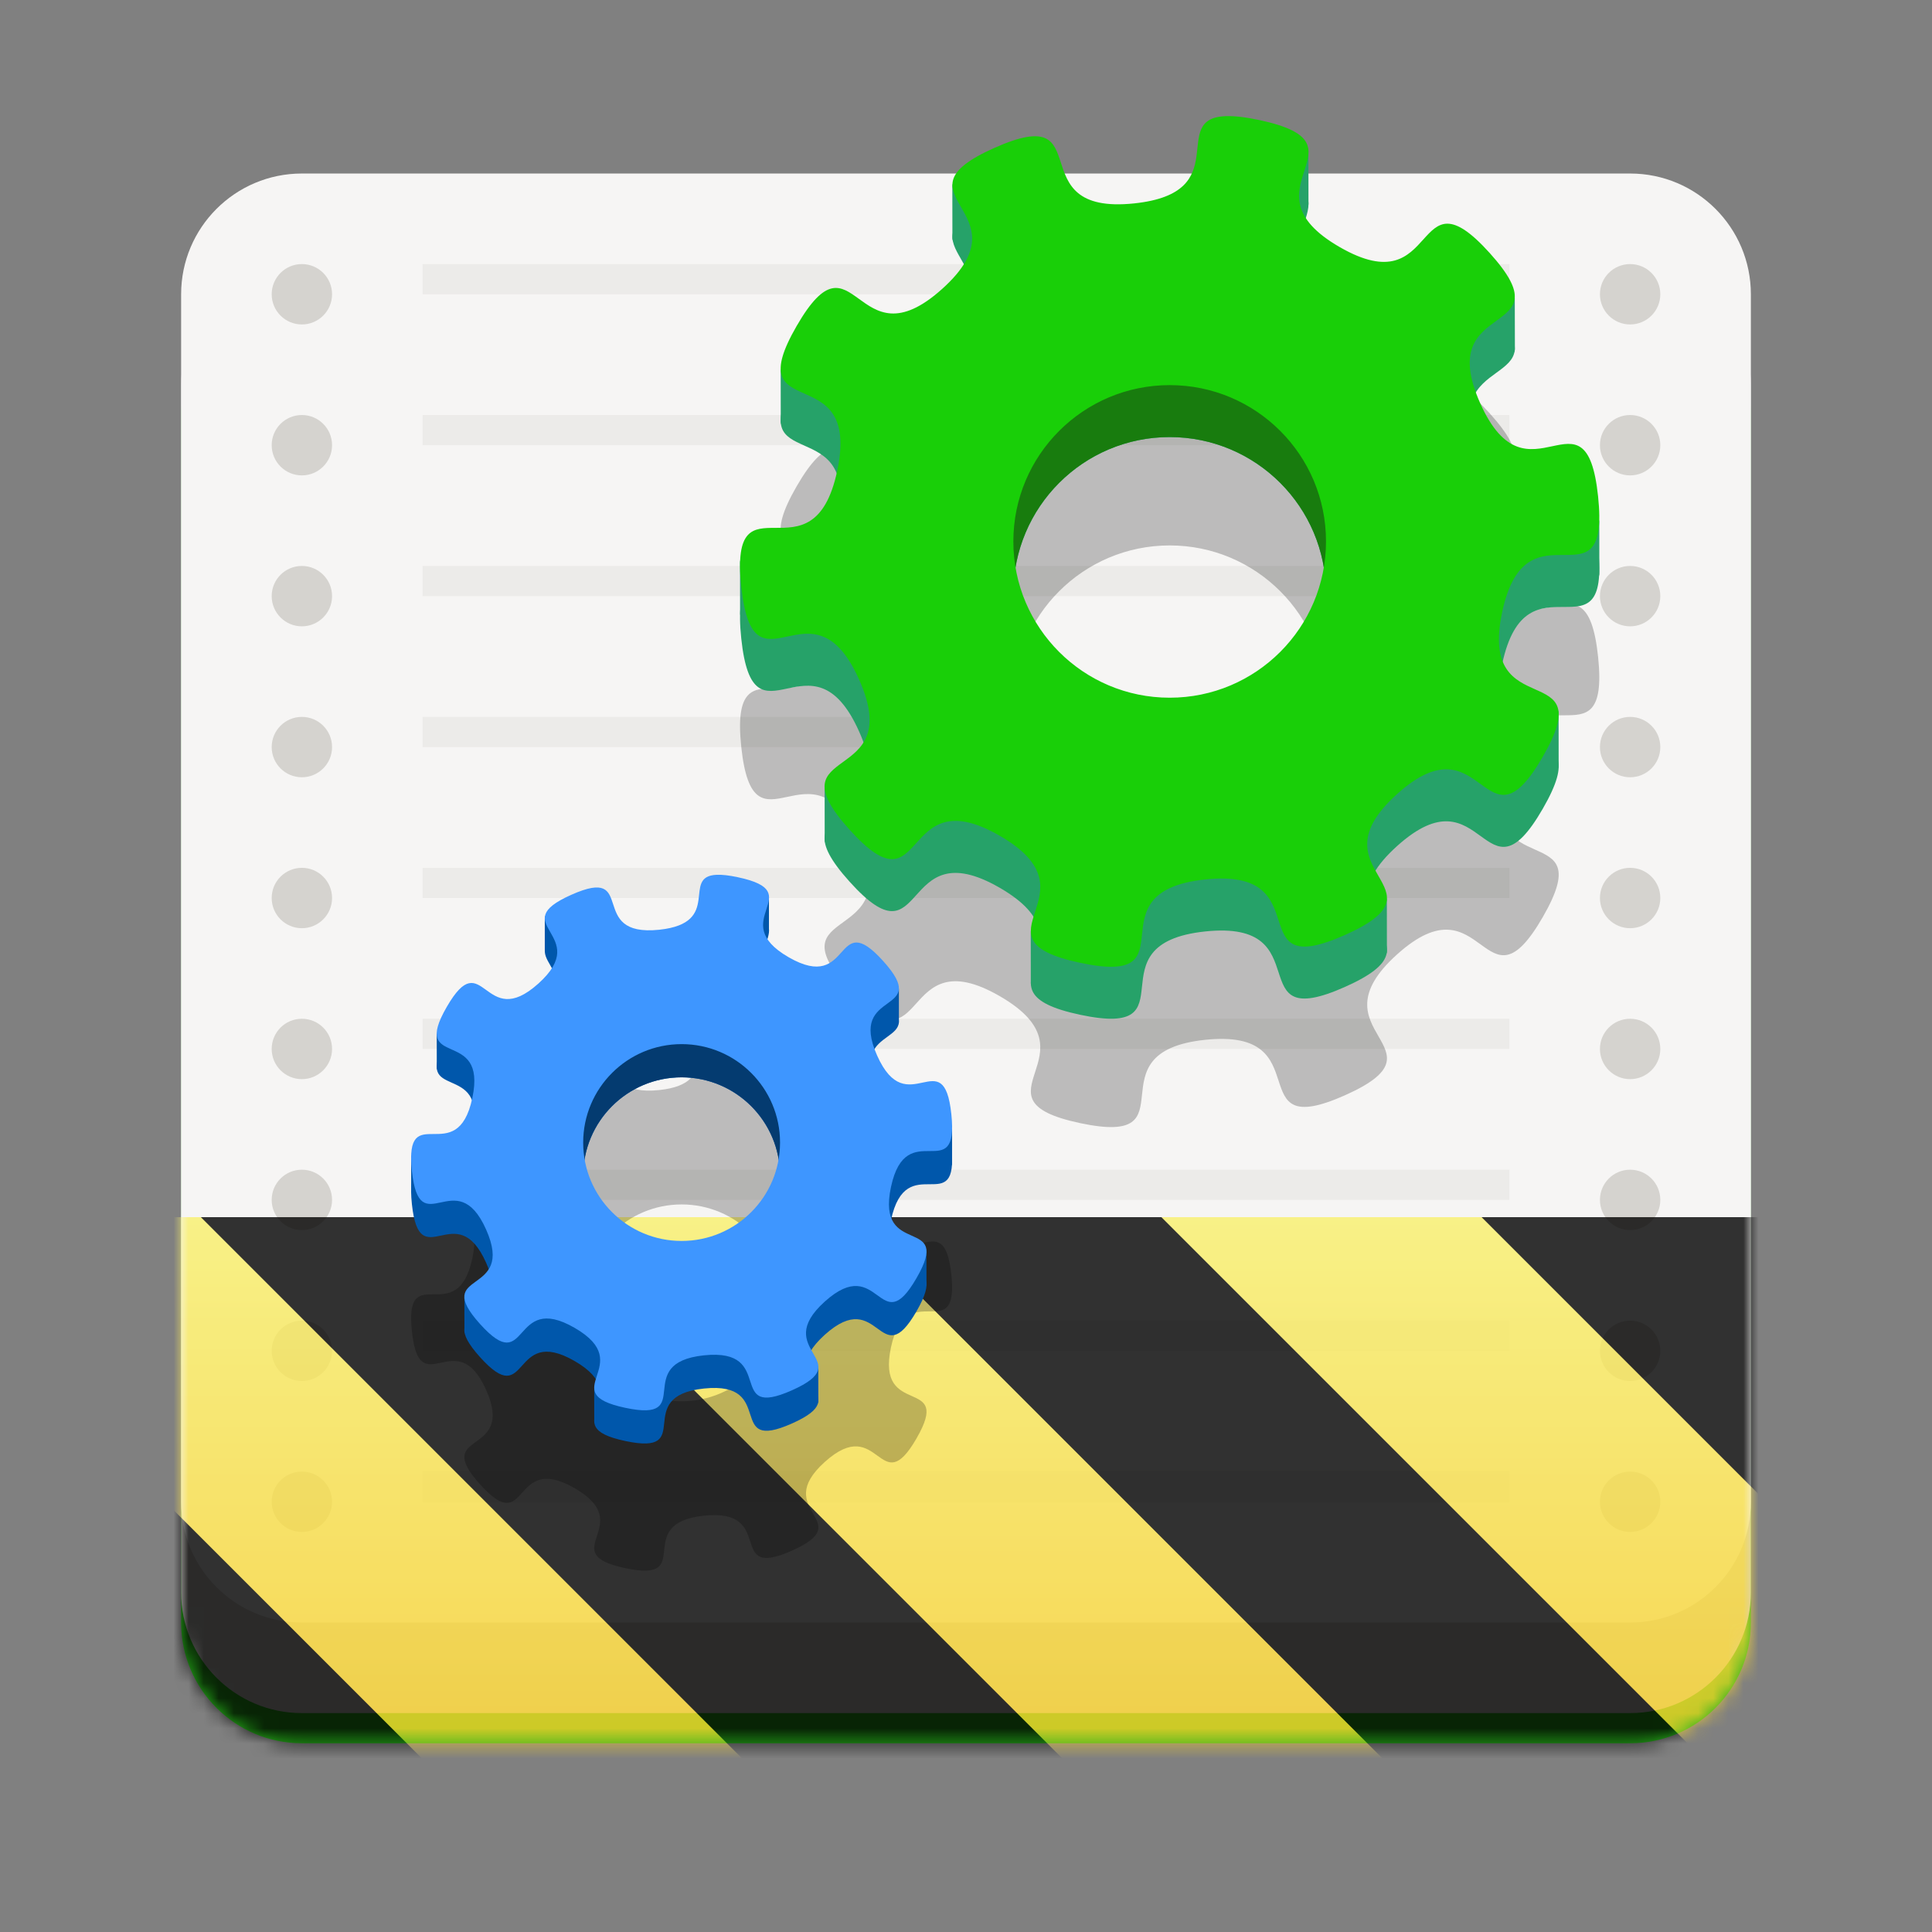 <?xml version="1.0" encoding="UTF-8" standalone="no"?>
<svg
   height="128px"
   viewBox="0 0 128 128"
   width="128px"
   version="1.1"
   id="svg135"
   sodipodi:docname="io.github.nokse22.inspector.Devel.svg"
   inkscape:version="1.3 (0e150ed6c4, 2023-07-21)"
   xmlns:inkscape="http://www.inkscape.org/namespaces/inkscape"
   xmlns:sodipodi="http://sodipodi.sourceforge.net/DTD/sodipodi-0.dtd"
   xmlns:xlink="http://www.w3.org/1999/xlink"
   xmlns="http://www.w3.org/2000/svg"
   xmlns:svg="http://www.w3.org/2000/svg">
  <rect x="0" y="0" width="128" height="128" fill="#808080" stroke="none"/>
  <sodipodi:namedview
     id="namedview135"
     pagecolor="#ffffff"
     bordercolor="#000000"
     borderopacity="0.25"
     inkscape:showpageshadow="2"
     inkscape:pageopacity="0.0"
     inkscape:pagecheckerboard="0"
     inkscape:deskcolor="#d1d1d1"
     showgrid="false"
     inkscape:zoom="6.0078125"
     inkscape:cx="66.663199"
     inkscape:cy="81.477243"
     inkscape:window-width="1920"
     inkscape:window-height="1011"
     inkscape:window-x="0"
     inkscape:window-y="0"
     inkscape:window-maximized="1"
     inkscape:current-layer="svg135" />
  <defs
     id="defs77">
    <filter
       id="a"
       height="1"
       width="1"
       x="0"
       y="0">
      <feColorMatrix
         in="SourceGraphic"
         type="matrix"
         values="0 0 0 0 1 0 0 0 0 1 0 0 0 0 1 0 0 0 1 0"
         id="feColorMatrix1" />
    </filter>
    <mask
       id="b">
      <g
         filter="url(#a)"
         id="g1">
        <rect
           fill-opacity="0.3"
           height="128"
           width="128"
           id="rect1" />
      </g>
    </mask>
    <mask
       id="c">
      <g
         filter="url(#a)"
         id="g2">
        <rect
           fill-opacity="0.238"
           height="128"
           width="128"
           id="rect2" />
      </g>
    </mask>
    <mask
       id="d">
      <g
         filter="url(#a)"
         id="g3">
        <rect
           fill-opacity="0.238"
           height="128"
           width="128"
           id="rect3" />
      </g>
    </mask>
    <mask
       id="e">
      <g
         filter="url(#a)"
         id="g4">
        <rect
           fill-opacity="0.3"
           height="128"
           width="128"
           id="rect4" />
      </g>
    </mask>
    <clipPath
       id="f">
      <rect
         height="152"
         width="192"
         id="rect5" />
    </clipPath>
    <g
       id="g"
       clip-path="url(#f)">
      <path
         d="m 28 192.001 h 72"
         fill="none"
         stroke="#d5d3cf"
         stroke-width="2"
         transform="matrix(1 0 0 1 8 -157.505)"
         id="path5" />
      <path
         d="m 28 202.001 h 72"
         fill="none"
         stroke="#d5d3cf"
         stroke-width="2"
         transform="matrix(1 0 0 1 8 -157.505)"
         id="path6" />
      <path
         d="m 28 212.001 h 72"
         fill="none"
         stroke="#d5d3cf"
         stroke-width="2"
         transform="matrix(1 0 0 1 8 -157.505)"
         id="path7" />
      <path
         d="m 28 222.001 h 72"
         fill="none"
         stroke="#d5d3cf"
         stroke-width="2"
         transform="matrix(1 0 0 1 8 -157.505)"
         id="path8" />
      <path
         d="m 28 232.001 h 72"
         fill="none"
         stroke="#d5d3cf"
         stroke-width="2"
         transform="matrix(1 0 0 1 8 -157.505)"
         id="path9" />
      <path
         d="m 28 242.001 h 72"
         fill="none"
         stroke="#d5d3cf"
         stroke-width="2"
         transform="matrix(1 0 0 1 8 -157.505)"
         id="path10" />
      <path
         d="m 28 252.001 h 72"
         fill="none"
         stroke="#d5d3cf"
         stroke-width="2"
         transform="matrix(1 0 0 1 8 -157.505)"
         id="path11" />
      <path
         d="m 28 262.001 h 72"
         fill="none"
         stroke="#d5d3cf"
         stroke-width="2"
         transform="matrix(1 0 0 1 8 -157.505)"
         id="path12" />
      <path
         d="m 28 272.001 h 72"
         fill="none"
         stroke="#d5d3cf"
         stroke-width="2.089"
         transform="matrix(1 0 0 1 8 -157.505)"
         id="path13" />
    </g>
    <mask
       id="h">
      <g
         filter="url(#a)"
         id="g13">
        <rect
           fill-opacity="0.238"
           height="128"
           width="128"
           id="rect13" />
      </g>
    </mask>
    <clipPath
       id="i">
      <rect
         height="152"
         width="192"
         id="rect14" />
    </clipPath>
    <g
       id="j"
       clip-path="url(#i)">
      <path
         d="m 89.207 34.316 c -3.848 0.141 0.695 5.07 -6.066 5.781 c -7.723 0.812 -2.16 -6.836 -9.254 -3.676 c -7.098 3.156 2.312 4.137 -3.461 9.336 c -5.773 5.199 -5.762 -4.262 -9.648 2.465 c -3.883 6.727 4.305 1.988 2.691 9.59 c -1.617 7.598 -7.172 -0.062 -6.359 7.664 c 0.812 7.727 4.652 -0.922 7.812 6.176 s -5.836 4.164 -0.637 9.938 c 5.195 5.773 3.223 -3.48 9.949 0.406 c 6.727 3.883 -2.27 6.801 5.328 8.414 c 7.598 1.613 0.562 -4.711 8.285 -5.52 c 7.727 -0.812 2.16 6.836 9.258 3.676 c 7.094 -3.16 -2.316 -4.141 3.457 -9.336 c 5.773 -5.199 5.766 4.262 9.648 -2.465 c 3.887 -6.73 -4.305 -1.992 -2.688 -9.59 c 1.613 -7.598 7.168 0.059 6.355 -7.664 c -0.812 -7.727 -4.652 0.918 -7.812 -6.176 c -3.16 -7.098 5.836 -4.168 0.641 -9.941 c -5.199 -5.773 -3.227 3.48 -9.953 -0.402 c -6.727 -3.887 2.273 -6.801 -5.324 -8.414 c -0.949 -0.203 -1.672 -0.281 -2.223 -0.262 z m -3.711 17.82 c 5.719 0 10.355 4.637 10.355 10.355 s -4.637 10.359 -10.355 10.359 c -5.723 0 -10.359 -4.641 -10.359 -10.359 c 0.004 -5.719 4.641 -10.355 10.359 -10.355 z m 0 0"
         id="path14" />
    </g>
    <mask
       id="k">
      <g
         filter="url(#a)"
         id="g15">
        <rect
           fill-opacity="0.238"
           height="128"
           width="128"
           id="rect15" />
      </g>
    </mask>
    <clipPath
       id="l">
      <rect
         height="152"
         width="192"
         id="rect16" />
    </clipPath>
    <g
       id="m"
       clip-path="url(#l)">
      <path
         d="m 55.496 84.578 c -2.422 0.09 0.438 3.191 -3.82 3.641 c -4.863 0.512 -1.359 -4.305 -5.824 -2.316 c -4.469 1.988 1.453 2.605 -2.18 5.879 s -3.629 -2.684 -6.074 1.551 c -2.445 4.238 2.711 1.254 1.695 6.039 c -1.02 4.781 -4.516 -0.039 -4.004 4.824 c 0.512 4.863 2.93 -0.578 4.918 3.891 c 1.988 4.465 -3.676 2.621 -0.402 6.254 c 3.273 3.633 2.031 -2.191 6.266 0.254 c 4.234 2.445 -1.43 4.281 3.352 5.301 c 4.785 1.016 0.355 -2.965 5.219 -3.477 s 1.359 4.305 5.828 2.316 c 4.465 -1.992 -1.457 -2.609 2.176 -5.879 c 3.637 -3.273 3.629 2.684 6.074 -1.555 c 2.445 -4.234 -2.711 -1.25 -1.691 -6.035 c 1.016 -4.785 4.512 0.039 4 -4.824 c -0.512 -4.867 -2.93 0.578 -4.918 -3.891 c -1.988 -4.465 3.676 -2.621 0.402 -6.258 c -3.273 -3.633 -2.027 2.191 -6.266 -0.254 c -4.234 -2.445 1.434 -4.281 -3.352 -5.297 c -0.598 -0.125 -1.051 -0.176 -1.398 -0.164 z m -2.336 11.219 c 3.598 0 6.52 2.918 6.52 6.52 c 0 3.602 -2.918 6.523 -6.52 6.52 c -3.602 0.004 -6.523 -2.918 -6.523 -6.52 c 0.004 -3.602 2.922 -6.52 6.523 -6.52 z m 0 0"
         id="path16" />
    </g>
    <clipPath
       id="n">
      <rect
         height="128"
         width="128"
         id="rect17" />
    </clipPath>
    <clipPath
       id="o">
      <rect
         height="128"
         width="128"
         id="rect18" />
    </clipPath>
    <mask
       id="p">
      <g
         clip-path="url(#o)"
         filter="url(#a)"
         id="g74">
        <g
           clip-path="url(#n)"
           id="g73">
          <path
             d="m 108 115.496 h -88 c -4.418 0 -8 -3.582 -8 -8 v -80 c 0 -4.418 3.582 -8 8 -8 h 88 c 4.418 0 8 3.582 8 8 v 80 c 0 4.418 -3.582 8 -8 8 z m 0 0"
             fill="#27b41a"
             id="path18" />
          <path
             d="m 108 113.496 h -88 c -4.418 0 -8 -3.582 -8 -8 v -80 c 0 -4.418 3.582 -8 8 -8 h 88 c 4.418 0 8 3.582 8 8 v 80 c 0 4.418 -3.582 8 -8 8 z m 0 0"
             fill="#d5d3cf"
             id="path19" />
          <path
             d="m 108 107.496 h -88 c -4.418 0 -8 -3.582 -8 -8 v -80 c 0 -4.418 3.582 -8 8 -8 h 88 c 4.418 0 8 3.582 8 8 v 80 c 0 4.418 -3.582 8 -8 8 z m 0 0"
             fill="#f6f5f4"
             id="path20" />
          <path
             d="m 110 79.496 c 0 1.102 -0.895 2 -2 2 s -2 -0.898 -2 -2 c 0 -1.105 0.895 -2 2 -2 s 2 0.895 2 2 z m 0 0"
             fill="#d5d3cf"
             id="path21" />
          <path
             d="m 110 69.496 c 0 1.102 -0.895 2 -2 2 s -2 -0.898 -2 -2 c 0 -1.105 0.895 -2 2 -2 s 2 0.895 2 2 z m 0 0"
             fill="#d5d3cf"
             id="path22" />
          <path
             d="m 110 59.496 c 0 1.102 -0.895 2 -2 2 s -2 -0.898 -2 -2 c 0 -1.105 0.895 -2 2 -2 s 2 0.895 2 2 z m 0 0"
             fill="#d5d3cf"
             id="path23" />
          <path
             d="m 110 49.496 c 0 1.102 -0.895 2 -2 2 s -2 -0.898 -2 -2 c 0 -1.105 0.895 -2 2 -2 s 2 0.895 2 2 z m 0 0"
             fill="#d5d3cf"
             id="path24" />
          <path
             d="m 110 39.496 c 0 1.102 -0.895 2 -2 2 s -2 -0.898 -2 -2 c 0 -1.105 0.895 -2 2 -2 s 2 0.895 2 2 z m 0 0"
             fill="#d5d3cf"
             id="path25" />
          <path
             d="m 110 29.496 c 0 1.102 -0.895 2 -2 2 s -2 -0.898 -2 -2 c 0 -1.105 0.895 -2 2 -2 s 2 0.895 2 2 z m 0 0"
             fill="#d5d3cf"
             id="path26" />
          <path
             d="m 110 19.496 c 0 1.102 -0.895 2 -2 2 s -2 -0.898 -2 -2 c 0 -1.105 0.895 -2 2 -2 s 2 0.895 2 2 z m 0 0"
             fill="#d5d3cf"
             id="path27" />
          <path
             d="m 22 99.496 c 0 1.102 -0.895 2 -2 2 s -2 -0.898 -2 -2 c 0 -1.105 0.895 -2 2 -2 s 2 0.895 2 2 z m 0 0"
             fill="#d5d3cf"
             id="path28" />
          <path
             d="m 22 89.496 c 0 1.102 -0.895 2 -2 2 s -2 -0.898 -2 -2 c 0 -1.105 0.895 -2 2 -2 s 2 0.895 2 2 z m 0 0"
             fill="#d5d3cf"
             id="path29" />
          <path
             d="m 22 79.496 c 0 1.102 -0.895 2 -2 2 s -2 -0.898 -2 -2 c 0 -1.105 0.895 -2 2 -2 s 2 0.895 2 2 z m 0 0"
             fill="#d5d3cf"
             id="path30" />
          <path
             d="m 22 69.496 c 0 1.102 -0.895 2 -2 2 s -2 -0.898 -2 -2 c 0 -1.105 0.895 -2 2 -2 s 2 0.895 2 2 z m 0 0"
             fill="#d5d3cf"
             id="path31" />
          <path
             d="m 22 59.496 c 0 1.102 -0.895 2 -2 2 s -2 -0.898 -2 -2 c 0 -1.105 0.895 -2 2 -2 s 2 0.895 2 2 z m 0 0"
             fill="#d5d3cf"
             id="path32" />
          <path
             d="m 22 49.496 c 0 1.102 -0.895 2 -2 2 s -2 -0.898 -2 -2 c 0 -1.105 0.895 -2 2 -2 s 2 0.895 2 2 z m 0 0"
             fill="#d5d3cf"
             id="path33" />
          <path
             d="m 22 39.496 c 0 1.102 -0.895 2 -2 2 s -2 -0.898 -2 -2 c 0 -1.105 0.895 -2 2 -2 s 2 0.895 2 2 z m 0 0"
             fill="#d5d3cf"
             id="path34" />
          <path
             d="m 22 29.496 c 0 1.102 -0.895 2 -2 2 s -2 -0.898 -2 -2 c 0 -1.105 0.895 -2 2 -2 s 2 0.895 2 2 z m 0 0"
             fill="#d5d3cf"
             id="path35" />
          <path
             d="m 22 19.496 c 0 1.102 -0.895 2 -2 2 s -2 -0.898 -2 -2 c 0 -1.105 0.895 -2 2 -2 s 2 0.895 2 2 z m 0 0"
             fill="#d5d3cf"
             id="path36" />
          <use
             mask="url(#e)"
             transform="matrix(1 0 0 1 -8 -16)"
             xlink:href="#g"
             id="use36" />
          <use
             mask="url(#h)"
             transform="matrix(1 0 0 1 -8 -16)"
             xlink:href="#j"
             id="use37" />
          <use
             mask="url(#k)"
             transform="matrix(1 0 0 1 -8 -16)"
             xlink:href="#m"
             id="use38" />
          <path
             d="m 81.207 11.137 c -3.848 0.141 0.695 5.074 -6.066 5.781 c -7.723 0.812 -2.16 -6.836 -9.254 -3.676 c -7.098 3.16 2.312 4.141 -3.461 9.336 c -5.773 5.199 -5.762 -4.262 -9.648 2.465 c -3.883 6.73 4.305 1.992 2.691 9.59 c -1.617 7.598 -7.172 -0.059 -6.359 7.664 c 0.812 7.727 4.652 -0.918 7.812 6.176 c 3.16 7.098 -5.836 4.168 -0.637 9.938 c 5.195 5.773 3.223 -3.477 9.949 0.406 c 6.727 3.883 -2.27 6.801 5.328 8.414 c 7.598 1.617 0.562 -4.707 8.285 -5.52 c 7.727 -0.812 2.16 6.836 9.258 3.676 c 7.094 -3.156 -2.316 -4.137 3.457 -9.336 s 5.766 4.262 9.648 -2.465 c 3.887 -6.727 -4.305 -1.988 -2.688 -9.59 c 1.613 -7.598 7.168 0.062 6.355 -7.664 c -0.812 -7.727 -4.652 0.922 -7.812 -6.176 s 5.836 -4.168 0.641 -9.941 c -5.199 -5.77 -3.227 3.48 -9.953 -0.402 c -6.727 -3.883 2.273 -6.801 -5.324 -8.414 c -0.949 -0.203 -1.672 -0.281 -2.223 -0.262 z m -3.711 17.82 c 5.719 0 10.355 4.637 10.355 10.355 c 0 5.723 -4.637 10.359 -10.355 10.359 c -5.723 0 -10.359 -4.637 -10.359 -10.359 c 0.004 -5.719 4.641 -10.355 10.359 -10.355 z m 0 0"
             fill="#26a269"
             id="path38" />
          <path
             d="m -324.315 802.716 l -0.004 -3.395"
             fill="#26a269"
             stroke="#26a269"
             stroke-linecap="round"
             stroke-linejoin="round"
             stroke-width="0.756"
             transform="matrix(1 0 0 1 415.822 -739.685)"
             id="path39" />
          <path
             d="m -312.936 790.412 l -0.004 -3.492"
             fill="#26a269"
             stroke="#26a269"
             stroke-linecap="round"
             stroke-linejoin="round"
             stroke-width="0.756"
             transform="matrix(1 0 0 1 415.822 -739.685)"
             id="path40" />
          <path
             d="m 64.238 25.457 v 13.855 h 2.898 c 0.004 -5.719 4.641 -10.355 10.359 -10.355 s 10.355 4.637 10.355 10.355 h 3.469 v -13.855 z m 0 0"
             fill="#187c0e"
             id="path41" />
          <path
             d="m -352.346 755.47 l -0.004 -3.461"
             fill="#26a269"
             stroke="#26a269"
             stroke-linecap="round"
             stroke-linejoin="round"
             stroke-width="0.756"
             transform="matrix(1 0 0 1 415.822 -739.685)"
             id="path42" />
          <path
             d="m -363.717 767.634 l -0.004 -3.344"
             fill="#26a269"
             stroke="#26a269"
             stroke-linecap="round"
             stroke-linejoin="round"
             stroke-width="0.756"
             transform="matrix(1 0 0 1 415.822 -739.685)"
             id="path43" />
          <path
             d="m -360.807 795.337 l -0.004 -3.402"
             fill="#26a269"
             stroke="#26a269"
             stroke-linecap="round"
             stroke-linejoin="round"
             stroke-width="0.756"
             transform="matrix(1 0 0 1 415.822 -739.685)"
             id="path44" />
          <path
             d="m -347.151 804.81 l -0.004 -3.363"
             fill="#26a269"
             stroke="#26a269"
             stroke-linecap="round"
             stroke-linejoin="round"
             stroke-width="0.756"
             transform="matrix(1 0 0 1 415.822 -739.685)"
             id="path45" />
          <path
             d="m -310.24 777.701 l -0.004 -3.438"
             fill="#26a269"
             stroke="#26a269"
             stroke-linecap="round"
             stroke-linejoin="round"
             stroke-width="0.756"
             transform="matrix(1 0 0 1 415.822 -739.685)"
             id="path46" />
          <path
             d="m -315.834 762.83 l -0.008 -3.379"
             fill="#26a269"
             stroke="#26a269"
             stroke-linecap="round"
             stroke-linejoin="round"
             stroke-width="0.756"
             transform="matrix(1 0 0 1 415.822 -739.685)"
             id="path47" />
          <path
             d="m -329.51 753.189 l -0.004 -3.457"
             fill="#26a269"
             stroke="#26a269"
             stroke-linecap="round"
             stroke-linejoin="round"
             stroke-width="0.756"
             transform="matrix(1 0 0 1 415.822 -739.685)"
             id="path48" />
          <path
             d="m -351.959 755.47 l -0.004 -3.461"
             fill="#26a269"
             stroke="#26a269"
             stroke-linecap="round"
             stroke-linejoin="round"
             stroke-width="0.756"
             transform="matrix(1 0 0 1 415.822 -739.685)"
             id="path49" />
          <path
             d="m -316.127 762.83 l -0.004 -3.379"
             fill="#26a269"
             stroke="#26a269"
             stroke-linecap="round"
             stroke-linejoin="round"
             stroke-width="0.756"
             transform="matrix(1 0 0 1 415.822 -739.685)"
             id="path50" />
          <path
             d="m -324.694 802.716 l -0.004 -3.395"
             fill="#26a269"
             stroke="#26a269"
             stroke-linecap="round"
             stroke-linejoin="round"
             stroke-width="0.756"
             transform="matrix(1 0 0 1 415.822 -739.685)"
             id="path51" />
          <path
             d="m -360.428 795.337 l -0.004 -3.402"
             fill="#26a269"
             stroke="#26a269"
             stroke-linecap="round"
             stroke-linejoin="round"
             stroke-width="0.756"
             transform="matrix(1 0 0 1 415.822 -739.685)"
             id="path52" />
          <path
             d="m -366.412 780.33 l -0.004 -3.402"
             fill="#26a269"
             stroke="#26a269"
             stroke-linecap="round"
             stroke-linejoin="round"
             stroke-width="0.756"
             transform="matrix(1 0 0 1 415.822 -739.685)"
             id="path53" />
          <path
             d="m 81.207 7.695 c -3.848 0.137 0.695 5.07 -6.066 5.781 c -7.723 0.809 -2.16 -6.84 -9.254 -3.68 c -7.098 3.16 2.312 4.141 -3.461 9.34 c -5.773 5.195 -5.762 -4.266 -9.648 2.465 c -3.883 6.727 4.305 1.988 2.691 9.586 c -1.617 7.598 -7.172 -0.059 -6.359 7.668 c 0.812 7.723 4.652 -0.922 7.812 6.176 c 3.16 7.094 -5.836 4.164 -0.637 9.938 c 5.195 5.77 3.223 -3.48 9.949 0.402 c 6.727 3.883 -2.27 6.801 5.328 8.418 c 7.598 1.613 0.562 -4.711 8.285 -5.523 c 7.727 -0.812 2.16 6.836 9.258 3.68 c 7.094 -3.16 -2.316 -4.141 3.457 -9.34 s 5.766 4.262 9.648 -2.465 c 3.887 -6.727 -4.305 -1.988 -2.688 -9.586 c 1.613 -7.602 7.168 0.059 6.355 -7.668 c -0.812 -7.727 -4.652 0.922 -7.812 -6.176 c -3.16 -7.098 5.836 -4.168 0.641 -9.938 c -5.199 -5.773 -3.227 3.477 -9.953 -0.406 c -6.727 -3.883 2.273 -6.797 -5.324 -8.414 c -0.949 -0.203 -1.672 -0.277 -2.223 -0.258 z m -3.711 17.82 c 5.719 0 10.355 4.633 10.355 10.355 c 0 5.719 -4.637 10.355 -10.355 10.355 c -5.723 0 -10.359 -4.637 -10.359 -10.355 c 0.004 -5.723 4.641 -10.355 10.359 -10.355 z m 0 0"
             fill="#19cf08"
             id="path54" />
          <path
             d="m 47.496 60.156 c -2.422 0.086 0.438 3.191 -3.82 3.637 c -4.863 0.512 -1.359 -4.305 -5.824 -2.312 c -4.469 1.988 1.453 2.605 -2.18 5.875 c -3.633 3.273 -3.629 -2.68 -6.074 1.555 c -2.445 4.234 2.711 1.25 1.695 6.035 c -1.02 4.785 -4.516 -0.039 -4.004 4.824 c 0.512 4.867 2.93 -0.578 4.918 3.891 s -3.676 2.621 -0.402 6.254 c 3.273 3.637 2.031 -2.188 6.266 0.258 c 4.234 2.445 -1.43 4.281 3.352 5.297 c 4.785 1.016 0.355 -2.965 5.219 -3.477 c 4.863 -0.512 1.359 4.305 5.828 2.316 c 4.465 -1.988 -1.457 -2.605 2.176 -5.879 c 3.637 -3.273 3.629 2.684 6.074 -1.551 c 2.445 -4.238 -2.711 -1.254 -1.691 -6.039 c 1.016 -4.781 4.512 0.039 4 -4.824 c -0.512 -4.863 -2.93 0.578 -4.918 -3.887 c -1.988 -4.469 3.676 -2.625 0.402 -6.258 c -3.273 -3.637 -2.027 2.188 -6.266 -0.258 c -4.234 -2.445 1.434 -4.277 -3.352 -5.297 c -0.598 -0.125 -1.051 -0.176 -1.398 -0.16 z m -2.336 11.219 c 3.598 0 6.52 2.918 6.52 6.52 c 0 3.598 -2.918 6.52 -6.52 6.52 c -3.602 0 -6.523 -2.922 -6.523 -6.52 c 0.004 -3.602 2.922 -6.52 6.523 -6.52 z m 0 0"
             fill="#0057ab"
             id="path55" />
          <path
             d="m -324.315 802.717 l -0.006 -3.437"
             fill="#0057ab"
             stroke="#0057ab"
             stroke-linecap="round"
             stroke-linejoin="round"
             stroke-width="0.756"
             transform="matrix(0.63 0 0 0.63 258.155 -412.532)"
             id="path56" />
          <path
             d="m -312.935 790.413 l -0.006 -3.468"
             fill="#0057ab"
             stroke="#0057ab"
             stroke-linecap="round"
             stroke-linejoin="round"
             stroke-width="0.756"
             transform="matrix(0.63 0 0 0.63 258.155 -412.532)"
             id="path57" />
          <path
             d="m 36.812 69.168 v 8.727 h 1.824 c 0.004 -3.602 2.922 -6.52 6.523 -6.52 c 3.598 0 6.52 2.918 6.52 6.52 h 2.184 v -8.727 z m 0 0"
             fill="#043b70"
             id="path58" />
          <path
             d="m -352.348 755.275 v -3.4"
             fill="none"
             stroke="#0057ab"
             stroke-linecap="round"
             stroke-linejoin="round"
             stroke-width="0.756"
             transform="matrix(0.63 0 0 0.63 258.155 -412.532)"
             id="path59" />
          <path
             d="m -363.715 767.635 l -0.006 -3.431"
             fill="none"
             stroke="#0057ab"
             stroke-linecap="round"
             stroke-linejoin="round"
             stroke-width="0.756"
             transform="matrix(0.63 0 0 0.63 258.155 -412.532)"
             id="path60" />
          <path
             d="m -360.805 795.333 l -0.006 -3.444"
             fill="#0057ab"
             stroke="#0057ab"
             stroke-linecap="round"
             stroke-linejoin="round"
             stroke-width="0.756"
             transform="matrix(0.63 0 0 0.63 258.155 -412.532)"
             id="path61" />
          <path
             d="m -347.142 804.802 l -0.006 -3.344"
             fill="#0057ab"
             stroke="#0057ab"
             stroke-linecap="round"
             stroke-linejoin="round"
             stroke-width="0.756"
             transform="matrix(0.63 0 0 0.63 258.155 -412.532)"
             id="path62" />
          <path
             d="m -310.242 777.699 v -3.437"
             fill="none"
             stroke="#0057ab"
             stroke-linecap="round"
             stroke-linejoin="round"
             stroke-width="0.756"
             transform="matrix(0.63 0 0 0.63 258.155 -412.532)"
             id="path63" />
          <path
             d="m -315.839 762.826 v -3.444"
             fill="none"
             stroke="#0057ab"
             stroke-linecap="round"
             stroke-linejoin="round"
             stroke-width="0.756"
             transform="matrix(0.63 0 0 0.63 258.155 -412.532)"
             id="path64" />
          <path
             d="m -329.514 753.19 v -3.462"
             fill="none"
             stroke="#0057ab"
             stroke-linecap="round"
             stroke-linejoin="round"
             stroke-width="0.756"
             transform="matrix(0.63 0 0 0.63 258.155 -412.532)"
             id="path65" />
          <path
             d="m -316.217 762.777 v -3.444"
             fill="none"
             stroke="#0057ab"
             stroke-linecap="round"
             stroke-linejoin="round"
             stroke-width="0.756"
             transform="matrix(0.63 0 0 0.63 258.155 -412.532)"
             id="path66" />
          <path
             d="m -324.693 802.717 l -0.006 -3.437"
             fill="#0057ab"
             stroke="#0057ab"
             stroke-linecap="round"
             stroke-linejoin="round"
             stroke-width="0.756"
             transform="matrix(0.63 0 0 0.63 258.155 -412.532)"
             id="path67" />
          <path
             d="m -360.805 795.333 c 0.577 -1.092 0.422 -2.252 -0.006 -3.444"
             fill="#0057ab"
             stroke="#0057ab"
             stroke-linecap="round"
             stroke-linejoin="round"
             stroke-width="0.756"
             transform="matrix(0.63 0 0 0.63 258.155 -412.532)"
             id="path68" />
          <path
             d="m -366.408 780.404 l -0.006 -3.338"
             fill="#0057ab"
             stroke="#0057ab"
             stroke-linecap="round"
             stroke-linejoin="round"
             stroke-width="0.756"
             transform="matrix(0.63 0 0 0.63 258.155 -412.532)"
             id="path69" />
          <path
             d="m -351.963 755.275 l -0.006 -3.4"
             fill="none"
             stroke="#0057ab"
             stroke-linecap="round"
             stroke-linejoin="round"
             stroke-width="0.756"
             transform="matrix(0.63 0 0 0.63 258.155 -412.532)"
             id="path70" />
          <path
             d="m 47.496 57.957 c -2.422 0.086 0.438 3.191 -3.82 3.641 c -4.863 0.508 -1.359 -4.305 -5.824 -2.316 c -4.469 1.988 1.453 2.605 -2.18 5.879 c -3.633 3.27 -3.629 -2.684 -6.074 1.551 c -2.445 4.234 2.711 1.254 1.695 6.035 c -1.02 4.785 -4.516 -0.035 -4.004 4.828 c 0.512 4.863 2.93 -0.582 4.918 3.887 s -3.676 2.621 -0.402 6.258 c 3.273 3.633 2.031 -2.191 6.266 0.254 c 4.234 2.445 -1.43 4.281 3.352 5.297 c 4.785 1.02 0.355 -2.965 5.219 -3.477 c 4.863 -0.508 1.359 4.305 5.828 2.316 c 4.465 -1.988 -1.457 -2.605 2.176 -5.879 c 3.637 -3.273 3.629 2.684 6.074 -1.551 c 2.445 -4.234 -2.711 -1.254 -1.691 -6.035 c 1.016 -4.785 4.512 0.035 4 -4.828 c -0.512 -4.863 -2.93 0.582 -4.918 -3.887 s 3.676 -2.625 0.402 -6.258 c -3.273 -3.633 -2.027 2.191 -6.266 -0.254 c -4.234 -2.445 1.434 -4.281 -3.352 -5.297 c -0.598 -0.129 -1.051 -0.176 -1.398 -0.164 z m -2.336 11.219 c 3.598 0 6.52 2.918 6.52 6.52 c 0 3.602 -2.918 6.52 -6.52 6.52 c -3.602 0 -6.523 -2.918 -6.523 -6.52 c 0.004 -3.602 2.922 -6.52 6.523 -6.52 z m 0 0"
             fill="#3e96ff"
             id="path71" />
          <path
             d="m 110 99.496 c 0 1.102 -0.895 2 -2 2 s -2 -0.898 -2 -2 c 0 -1.105 0.895 -2 2 -2 s 2 0.895 2 2 z m 0 0"
             fill="#d5d3cf"
             id="path72" />
          <path
             d="m 110 89.496 c 0 1.102 -0.895 2 -2 2 s -2 -0.898 -2 -2 c 0 -1.105 0.895 -2 2 -2 s 2 0.895 2 2 z m 0 0"
             fill="#d5d3cf"
             id="path73" />
        </g>
      </g>
    </mask>
    <mask
       id="q">
      <g
         filter="url(#a)"
         id="g75">
        <rect
           fill-opacity="0.8"
           height="128"
           width="128"
           id="rect74" />
      </g>
    </mask>
    <linearGradient
       id="r"
       gradientTransform="matrix(0 0.37 -0.985 0 295.385 -30.36)"
       gradientUnits="userSpaceOnUse"
       x1="300"
       x2="428"
       y1="235"
       y2="235">
      <stop
         offset="0"
         stop-color="#f9f06b"
         id="stop75" />
      <stop
         offset="1"
         stop-color="#f5c211"
         id="stop76" />
    </linearGradient>
    <clipPath
       id="s">
      <rect
         height="128"
         width="128"
         id="rect76" />
    </clipPath>
    <clipPath
       id="t">
      <rect
         height="128"
         width="128"
         id="rect77" />
    </clipPath>
  </defs>
  <path
     d="m 108 115.496 h -88 c -4.418 0 -8 -3.582 -8 -8 v -80 c 0 -4.418 3.582 -8 8 -8 h 88 c 4.418 0 8 3.582 8 8 v 80 c 0 4.418 -3.582 8 -8 8 z m 0 0"
     fill="#27b41a"
     id="path77" />
  <path
     d="m 108 113.496 h -88 c -4.418 0 -8 -3.582 -8 -8 v -80 c 0 -4.418 3.582 -8 8 -8 h 88 c 4.418 0 8 3.582 8 8 v 80 c 0 4.418 -3.582 8 -8 8 z m 0 0"
     fill="#d5d3cf"
     id="path78" />
  <path
     d="m 108 107.496 h -88 c -4.418 0 -8 -3.582 -8 -8 v -80 c 0 -4.418 3.582 -8 8 -8 h 88 c 4.418 0 8 3.582 8 8 v 80 c 0 4.418 -3.582 8 -8 8 z m 0 0"
     fill="#f6f5f4"
     id="path79" />
  <path
     d="m 110 99.496 c 0 1.102 -0.895 2 -2 2 s -2 -0.898 -2 -2 c 0 -1.105 0.895 -2 2 -2 s 2 0.895 2 2 z m 0 0"
     fill="#d5d3cf"
     id="path131" />
  <g
     fill="#d5d3cf"
     id="g95">
    <path
       d="m 110 79.496 c 0 1.102 -0.895 2 -2 2 s -2 -0.898 -2 -2 c 0 -1.105 0.895 -2 2 -2 s 2 0.895 2 2 z m 0 0"
       id="path80" />
    <path
       d="m 110 69.496 c 0 1.102 -0.895 2 -2 2 s -2 -0.898 -2 -2 c 0 -1.105 0.895 -2 2 -2 s 2 0.895 2 2 z m 0 0"
       id="path81" />
    <path
       d="m 110 59.496 c 0 1.102 -0.895 2 -2 2 s -2 -0.898 -2 -2 c 0 -1.105 0.895 -2 2 -2 s 2 0.895 2 2 z m 0 0"
       id="path82" />
    <path
       d="m 110 49.496 c 0 1.102 -0.895 2 -2 2 s -2 -0.898 -2 -2 c 0 -1.105 0.895 -2 2 -2 s 2 0.895 2 2 z m 0 0"
       id="path83" />
    <path
       d="m 110 39.496 c 0 1.102 -0.895 2 -2 2 s -2 -0.898 -2 -2 c 0 -1.105 0.895 -2 2 -2 s 2 0.895 2 2 z m 0 0"
       id="path84" />
    <path
       d="m 110 29.496 c 0 1.102 -0.895 2 -2 2 s -2 -0.898 -2 -2 c 0 -1.105 0.895 -2 2 -2 s 2 0.895 2 2 z m 0 0"
       id="path85" />
    <path
       d="m 110 19.496 c 0 1.102 -0.895 2 -2 2 s -2 -0.898 -2 -2 c 0 -1.105 0.895 -2 2 -2 s 2 0.895 2 2 z m 0 0"
       id="path86" />
    <path
       d="m 22 99.496 c 0 1.102 -0.895 2 -2 2 s -2 -0.898 -2 -2 c 0 -1.105 0.895 -2 2 -2 s 2 0.895 2 2 z m 0 0"
       id="path87" />
    <path
       d="m 22 89.496 c 0 1.102 -0.895 2 -2 2 s -2 -0.898 -2 -2 c 0 -1.105 0.895 -2 2 -2 s 2 0.895 2 2 z m 0 0"
       id="path88" />
    <path
       d="m 22 79.496 c 0 1.102 -0.895 2 -2 2 s -2 -0.898 -2 -2 c 0 -1.105 0.895 -2 2 -2 s 2 0.895 2 2 z m 0 0"
       id="path89" />
    <path
       d="m 22 69.496 c 0 1.102 -0.895 2 -2 2 s -2 -0.898 -2 -2 c 0 -1.105 0.895 -2 2 -2 s 2 0.895 2 2 z m 0 0"
       id="path90" />
    <path
       d="m 22 59.496 c 0 1.102 -0.895 2 -2 2 s -2 -0.898 -2 -2 c 0 -1.105 0.895 -2 2 -2 s 2 0.895 2 2 z m 0 0"
       id="path91" />
    <path
       d="m 22 49.496 c 0 1.102 -0.895 2 -2 2 s -2 -0.898 -2 -2 c 0 -1.105 0.895 -2 2 -2 s 2 0.895 2 2 z m 0 0"
       id="path92" />
    <path
       d="m 22 39.496 c 0 1.102 -0.895 2 -2 2 s -2 -0.898 -2 -2 c 0 -1.105 0.895 -2 2 -2 s 2 0.895 2 2 z m 0 0"
       id="path93" />
    <path
       d="m 22 29.496 c 0 1.102 -0.895 2 -2 2 s -2 -0.898 -2 -2 c 0 -1.105 0.895 -2 2 -2 s 2 0.895 2 2 z m 0 0"
       id="path94" />
    <path
       d="m 22 19.496 c 0 1.102 -0.895 2 -2 2 s -2 -0.898 -2 -2 c 0 -1.105 0.895 -2 2 -2 s 2 0.895 2 2 z m 0 0"
       id="path95" />
  </g>
  <use
     mask="url(#b)"
     transform="matrix(1 0 0 1 -8 -16)"
     xlink:href="#g"
     id="use95" />
  <path
     d="m 110 89.496 c 0 1.102 -0.895 2 -2 2 s -2 -0.898 -2 -2 c 0 -1.105 0.895 -2 2 -2 s 2 0.895 2 2 z m 0 0"
     fill="#d5d3cf"
     id="path132" />
  <g
     clip-path="url(#t)"
     mask="url(#p)"
     id="g135">
    <g
       clip-path="url(#s)"
       mask="url(#q)"
       id="g134"
       style="display:inline">
      <path
         d="M 128,80.641 V 128 H 0 V 80.641 Z m 0,0"
         fill="url(#r)"
         id="path133" />
      <path
         d="M 13.309,80.641 60.664,128 H 81.879 L 34.52,80.641 Z m 42.422,0 L 103.094,128 h 21.215 L 76.945,80.641 Z m 42.43,0 L 128,110.48 V 89.27 l -8.629,-8.629 z M 0,88.547 V 109.762 L 18.238,128 h 21.215 z m 0,0"
         id="path134" />
    </g>
  </g>
  <use
     mask="url(#c)"
     transform="matrix(1 0 0 1 -8 -16)"
     xlink:href="#j"
     id="use96" />
  <use
     mask="url(#d)"
     transform="matrix(1 0 0 1 -8 -16)"
     xlink:href="#m"
     id="use97" />
  <path
     d="m 81.207 11.137 c -3.848 0.141 0.695 5.074 -6.066 5.781 c -7.723 0.812 -2.16 -6.836 -9.254 -3.676 c -7.098 3.16 2.312 4.141 -3.461 9.336 c -5.773 5.199 -5.762 -4.262 -9.648 2.465 c -3.883 6.73 4.305 1.992 2.691 9.59 c -1.617 7.598 -7.172 -0.059 -6.359 7.664 c 0.812 7.727 4.652 -0.918 7.812 6.176 c 3.16 7.098 -5.836 4.168 -0.637 9.938 c 5.195 5.773 3.223 -3.477 9.949 0.406 c 6.727 3.883 -2.27 6.801 5.328 8.414 c 7.598 1.617 0.562 -4.707 8.285 -5.52 c 7.727 -0.812 2.16 6.836 9.258 3.676 c 7.094 -3.156 -2.316 -4.137 3.457 -9.336 s 5.766 4.262 9.648 -2.465 c 3.887 -6.727 -4.305 -1.988 -2.688 -9.59 c 1.613 -7.598 7.168 0.062 6.355 -7.664 c -0.812 -7.727 -4.652 0.922 -7.812 -6.176 s 5.836 -4.168 0.641 -9.941 c -5.199 -5.77 -3.227 3.48 -9.953 -0.402 c -6.727 -3.883 2.273 -6.801 -5.324 -8.414 c -0.949 -0.203 -1.672 -0.281 -2.223 -0.262 z m -3.711 17.82 c 5.719 0 10.355 4.637 10.355 10.355 c 0 5.723 -4.637 10.359 -10.355 10.359 c -5.723 0 -10.359 -4.637 -10.359 -10.359 c 0.004 -5.719 4.641 -10.355 10.359 -10.355 z m 0 0"
     fill="#26a269"
     id="path97" />
  <path
     d="m 91.508 63.031 l -0.004 -3.395"
     fill="#26a269"
     stroke="#26a269"
     stroke-linecap="round"
     stroke-linejoin="round"
     stroke-width="0.756"
     id="path98" />
  <path
     d="m 102.887 50.727 l -0.004 -3.492"
     fill="#26a269"
     stroke="#26a269"
     stroke-linecap="round"
     stroke-linejoin="round"
     stroke-width="0.756"
     id="path99" />
  <path
     d="m 64.238 25.457 v 13.855 h 2.898 c 0.004 -5.719 4.641 -10.355 10.359 -10.355 s 10.355 4.637 10.355 10.355 h 3.469 v -13.855 z m 0 0"
     fill="#187c0e"
     id="path100" />
  <path
     d="m 63.477 15.785 l -0.004 -3.461"
     fill="#26a269"
     stroke="#26a269"
     stroke-linecap="round"
     stroke-linejoin="round"
     stroke-width="0.756"
     id="path101" />
  <path
     d="m 52.105 27.949 l -0.004 -3.344"
     fill="#26a269"
     stroke="#26a269"
     stroke-linecap="round"
     stroke-linejoin="round"
     stroke-width="0.756"
     id="path102" />
  <path
     d="m 55.016 55.652 l -0.004 -3.402"
     fill="#26a269"
     stroke="#26a269"
     stroke-linecap="round"
     stroke-linejoin="round"
     stroke-width="0.756"
     id="path103" />
  <path
     d="m 68.672 65.125 l -0.004 -3.363"
     fill="#26a269"
     stroke="#26a269"
     stroke-linecap="round"
     stroke-linejoin="round"
     stroke-width="0.756"
     id="path104" />
  <path
     d="m 105.582 38.016 l -0.004 -3.438"
     fill="#26a269"
     stroke="#26a269"
     stroke-linecap="round"
     stroke-linejoin="round"
     stroke-width="0.756"
     id="path105" />
  <path
     d="m 99.988 23.145 l -0.008 -3.379"
     fill="#26a269"
     stroke="#26a269"
     stroke-linecap="round"
     stroke-linejoin="round"
     stroke-width="0.756"
     id="path106" />
  <path
     d="m 86.312 13.504 l -0.004 -3.457"
     fill="#26a269"
     stroke="#26a269"
     stroke-linecap="round"
     stroke-linejoin="round"
     stroke-width="0.756"
     id="path107" />
  <path
     d="m 63.863 15.785 l -0.004 -3.461"
     fill="#26a269"
     stroke="#26a269"
     stroke-linecap="round"
     stroke-linejoin="round"
     stroke-width="0.756"
     id="path108" />
  <path
     d="m 99.695 23.145 l -0.004 -3.379"
     fill="#26a269"
     stroke="#26a269"
     stroke-linecap="round"
     stroke-linejoin="round"
     stroke-width="0.756"
     id="path109" />
  <path
     d="m 91.129 63.031 l -0.004 -3.395"
     fill="#26a269"
     stroke="#26a269"
     stroke-linecap="round"
     stroke-linejoin="round"
     stroke-width="0.756"
     id="path110" />
  <path
     d="m 55.395 55.652 l -0.004 -3.402"
     fill="#26a269"
     stroke="#26a269"
     stroke-linecap="round"
     stroke-linejoin="round"
     stroke-width="0.756"
     id="path111" />
  <path
     d="m 49.41 40.645 l -0.004 -3.402"
     fill="#26a269"
     stroke="#26a269"
     stroke-linecap="round"
     stroke-linejoin="round"
     stroke-width="0.756"
     id="path112" />
  <path
     d="m 81.207 7.695 c -3.848 0.137 0.695 5.07 -6.066 5.781 c -7.723 0.809 -2.16 -6.84 -9.254 -3.68 c -7.098 3.16 2.312 4.141 -3.461 9.34 c -5.773 5.195 -5.762 -4.266 -9.648 2.465 c -3.883 6.727 4.305 1.988 2.691 9.586 c -1.617 7.598 -7.172 -0.059 -6.359 7.668 c 0.812 7.723 4.652 -0.922 7.812 6.176 c 3.16 7.094 -5.836 4.164 -0.637 9.938 c 5.195 5.77 3.223 -3.48 9.949 0.402 c 6.727 3.883 -2.27 6.801 5.328 8.418 c 7.598 1.613 0.562 -4.711 8.285 -5.523 c 7.727 -0.812 2.16 6.836 9.258 3.68 c 7.094 -3.16 -2.316 -4.141 3.457 -9.34 s 5.766 4.262 9.648 -2.465 c 3.887 -6.727 -4.305 -1.988 -2.688 -9.586 c 1.613 -7.602 7.168 0.059 6.355 -7.668 c -0.812 -7.727 -4.652 0.922 -7.812 -6.176 c -3.16 -7.098 5.836 -4.168 0.641 -9.938 c -5.199 -5.773 -3.227 3.477 -9.953 -0.406 c -6.727 -3.883 2.273 -6.797 -5.324 -8.414 c -0.949 -0.203 -1.672 -0.277 -2.223 -0.258 z m -3.711 17.82 c 5.719 0 10.355 4.633 10.355 10.355 c 0 5.719 -4.637 10.355 -10.355 10.355 c -5.723 0 -10.359 -4.637 -10.359 -10.355 c 0.004 -5.723 4.641 -10.355 10.359 -10.355 z m 0 0"
     fill="#19cf08"
     id="path113" />
  <path
     d="m 47.496 60.156 c -2.422 0.086 0.438 3.191 -3.82 3.637 c -4.863 0.512 -1.359 -4.305 -5.824 -2.312 c -4.469 1.988 1.453 2.605 -2.18 5.875 c -3.633 3.273 -3.629 -2.68 -6.074 1.555 c -2.445 4.234 2.711 1.25 1.695 6.035 c -1.02 4.785 -4.516 -0.039 -4.004 4.824 c 0.512 4.867 2.93 -0.578 4.918 3.891 s -3.676 2.621 -0.402 6.254 c 3.273 3.637 2.031 -2.188 6.266 0.258 c 4.234 2.445 -1.43 4.281 3.352 5.297 c 4.785 1.016 0.355 -2.965 5.219 -3.477 c 4.863 -0.512 1.359 4.305 5.828 2.316 c 4.465 -1.988 -1.457 -2.605 2.176 -5.879 c 3.637 -3.273 3.629 2.684 6.074 -1.551 c 2.445 -4.238 -2.711 -1.254 -1.691 -6.039 c 1.016 -4.781 4.512 0.039 4 -4.824 c -0.512 -4.863 -2.93 0.578 -4.918 -3.887 c -1.988 -4.469 3.676 -2.625 0.402 -6.258 c -3.273 -3.637 -2.027 2.188 -6.266 -0.258 c -4.234 -2.445 1.434 -4.277 -3.352 -5.297 c -0.598 -0.125 -1.051 -0.176 -1.398 -0.16 z m -2.336 11.219 c 3.598 0 6.52 2.918 6.52 6.52 c 0 3.598 -2.918 6.52 -6.52 6.52 c -3.602 0 -6.523 -2.922 -6.523 -6.52 c 0.004 -3.602 2.922 -6.52 6.523 -6.52 z m 0 0"
     fill="#0057ab"
     id="path114" />
  <path
     d="m 53.98 92.824 l -0.004 -2.164"
     fill="#0057ab"
     stroke="#0057ab"
     stroke-linecap="round"
     stroke-linejoin="round"
     stroke-width="0.476"
     id="path115" />
  <path
     d="m 61.144 85.078 l -0.004 -2.184"
     fill="#0057ab"
     stroke="#0057ab"
     stroke-linecap="round"
     stroke-linejoin="round"
     stroke-width="0.476"
     id="path116" />
  <path
     d="m 36.812 69.168 v 8.727 h 1.824 c 0.004 -3.602 2.922 -6.52 6.523 -6.52 c 3.598 0 6.52 2.918 6.52 6.52 h 2.184 v -8.727 z m 0 0"
     fill="#043b70"
     id="path117" />
  <path
     d="m 36.332 62.957 v -2.141"
     fill="none"
     stroke="#0057ab"
     stroke-linecap="round"
     stroke-linejoin="round"
     stroke-width="0.476"
     id="path118" />
  <path
     d="m 29.176 70.738 l -0.004 -2.16"
     fill="none"
     stroke="#0057ab"
     stroke-linecap="round"
     stroke-linejoin="round"
     stroke-width="0.476"
     id="path119" />
  <path
     d="m 31.008 88.176 l -0.004 -2.168"
     fill="#0057ab"
     stroke="#0057ab"
     stroke-linecap="round"
     stroke-linejoin="round"
     stroke-width="0.476"
     id="path120" />
  <path
     d="m 39.609 94.137 l -0.004 -2.105"
     fill="#0057ab"
     stroke="#0057ab"
     stroke-linecap="round"
     stroke-linejoin="round"
     stroke-width="0.476"
     id="path121" />
  <path
     d="m 62.84 77.074 v -2.164"
     fill="none"
     stroke="#0057ab"
     stroke-linecap="round"
     stroke-linejoin="round"
     stroke-width="0.476"
     id="path122" />
  <path
     d="m 59.316 67.711 v -2.168"
     fill="none"
     stroke="#0057ab"
     stroke-linecap="round"
     stroke-linejoin="round"
     stroke-width="0.476"
     id="path123" />
  <path
     d="m 50.707 61.645 v -2.18"
     fill="none"
     stroke="#0057ab"
     stroke-linecap="round"
     stroke-linejoin="round"
     stroke-width="0.476"
     id="path124" />
  <path
     d="m 59.078 67.68 v -2.168"
     fill="none"
     stroke="#0057ab"
     stroke-linecap="round"
     stroke-linejoin="round"
     stroke-width="0.476"
     id="path125" />
  <path
     d="m 53.742 92.824 l -0.004 -2.164"
     fill="#0057ab"
     stroke="#0057ab"
     stroke-linecap="round"
     stroke-linejoin="round"
     stroke-width="0.476"
     id="path126" />
  <path
     d="m 31.008 88.176 c 0.363 -0.688 0.266 -1.418 -0.004 -2.168"
     fill="#0057ab"
     stroke="#0057ab"
     stroke-linecap="round"
     stroke-linejoin="round"
     stroke-width="0.476"
     id="path127" />
  <path
     d="m 27.48 78.777 l -0.004 -2.102"
     fill="#0057ab"
     stroke="#0057ab"
     stroke-linecap="round"
     stroke-linejoin="round"
     stroke-width="0.476"
     id="path128" />
  <path
     d="m 36.574 62.957 l -0.004 -2.141"
     fill="none"
     stroke="#0057ab"
     stroke-linecap="round"
     stroke-linejoin="round"
     stroke-width="0.476"
     id="path129" />
  <path
     d="m 47.496 57.957 c -2.422 0.086 0.438 3.191 -3.82 3.641 c -4.863 0.508 -1.359 -4.305 -5.824 -2.316 c -4.469 1.988 1.453 2.605 -2.18 5.879 c -3.633 3.27 -3.629 -2.684 -6.074 1.551 c -2.445 4.234 2.711 1.254 1.695 6.035 c -1.02 4.785 -4.516 -0.035 -4.004 4.828 c 0.512 4.863 2.93 -0.582 4.918 3.887 s -3.676 2.621 -0.402 6.258 c 3.273 3.633 2.031 -2.191 6.266 0.254 c 4.234 2.445 -1.43 4.281 3.352 5.297 c 4.785 1.02 0.355 -2.965 5.219 -3.477 c 4.863 -0.508 1.359 4.305 5.828 2.316 c 4.465 -1.988 -1.457 -2.605 2.176 -5.879 c 3.637 -3.273 3.629 2.684 6.074 -1.551 c 2.445 -4.234 -2.711 -1.254 -1.691 -6.035 c 1.016 -4.785 4.512 0.035 4 -4.828 c -0.512 -4.863 -2.93 0.582 -4.918 -3.887 s 3.676 -2.625 0.402 -6.258 c -3.273 -3.633 -2.027 2.191 -6.266 -0.254 c -4.234 -2.445 1.434 -4.281 -3.352 -5.297 c -0.598 -0.129 -1.051 -0.176 -1.398 -0.164 z m -2.336 11.219 c 3.598 0 6.52 2.918 6.52 6.52 c 0 3.602 -2.918 6.52 -6.52 6.52 c -3.602 0 -6.523 -2.918 -6.523 -6.52 c 0.004 -3.602 2.922 -6.52 6.523 -6.52 z m 0 0"
     fill="#3e96ff"
     id="path130" />
</svg>
